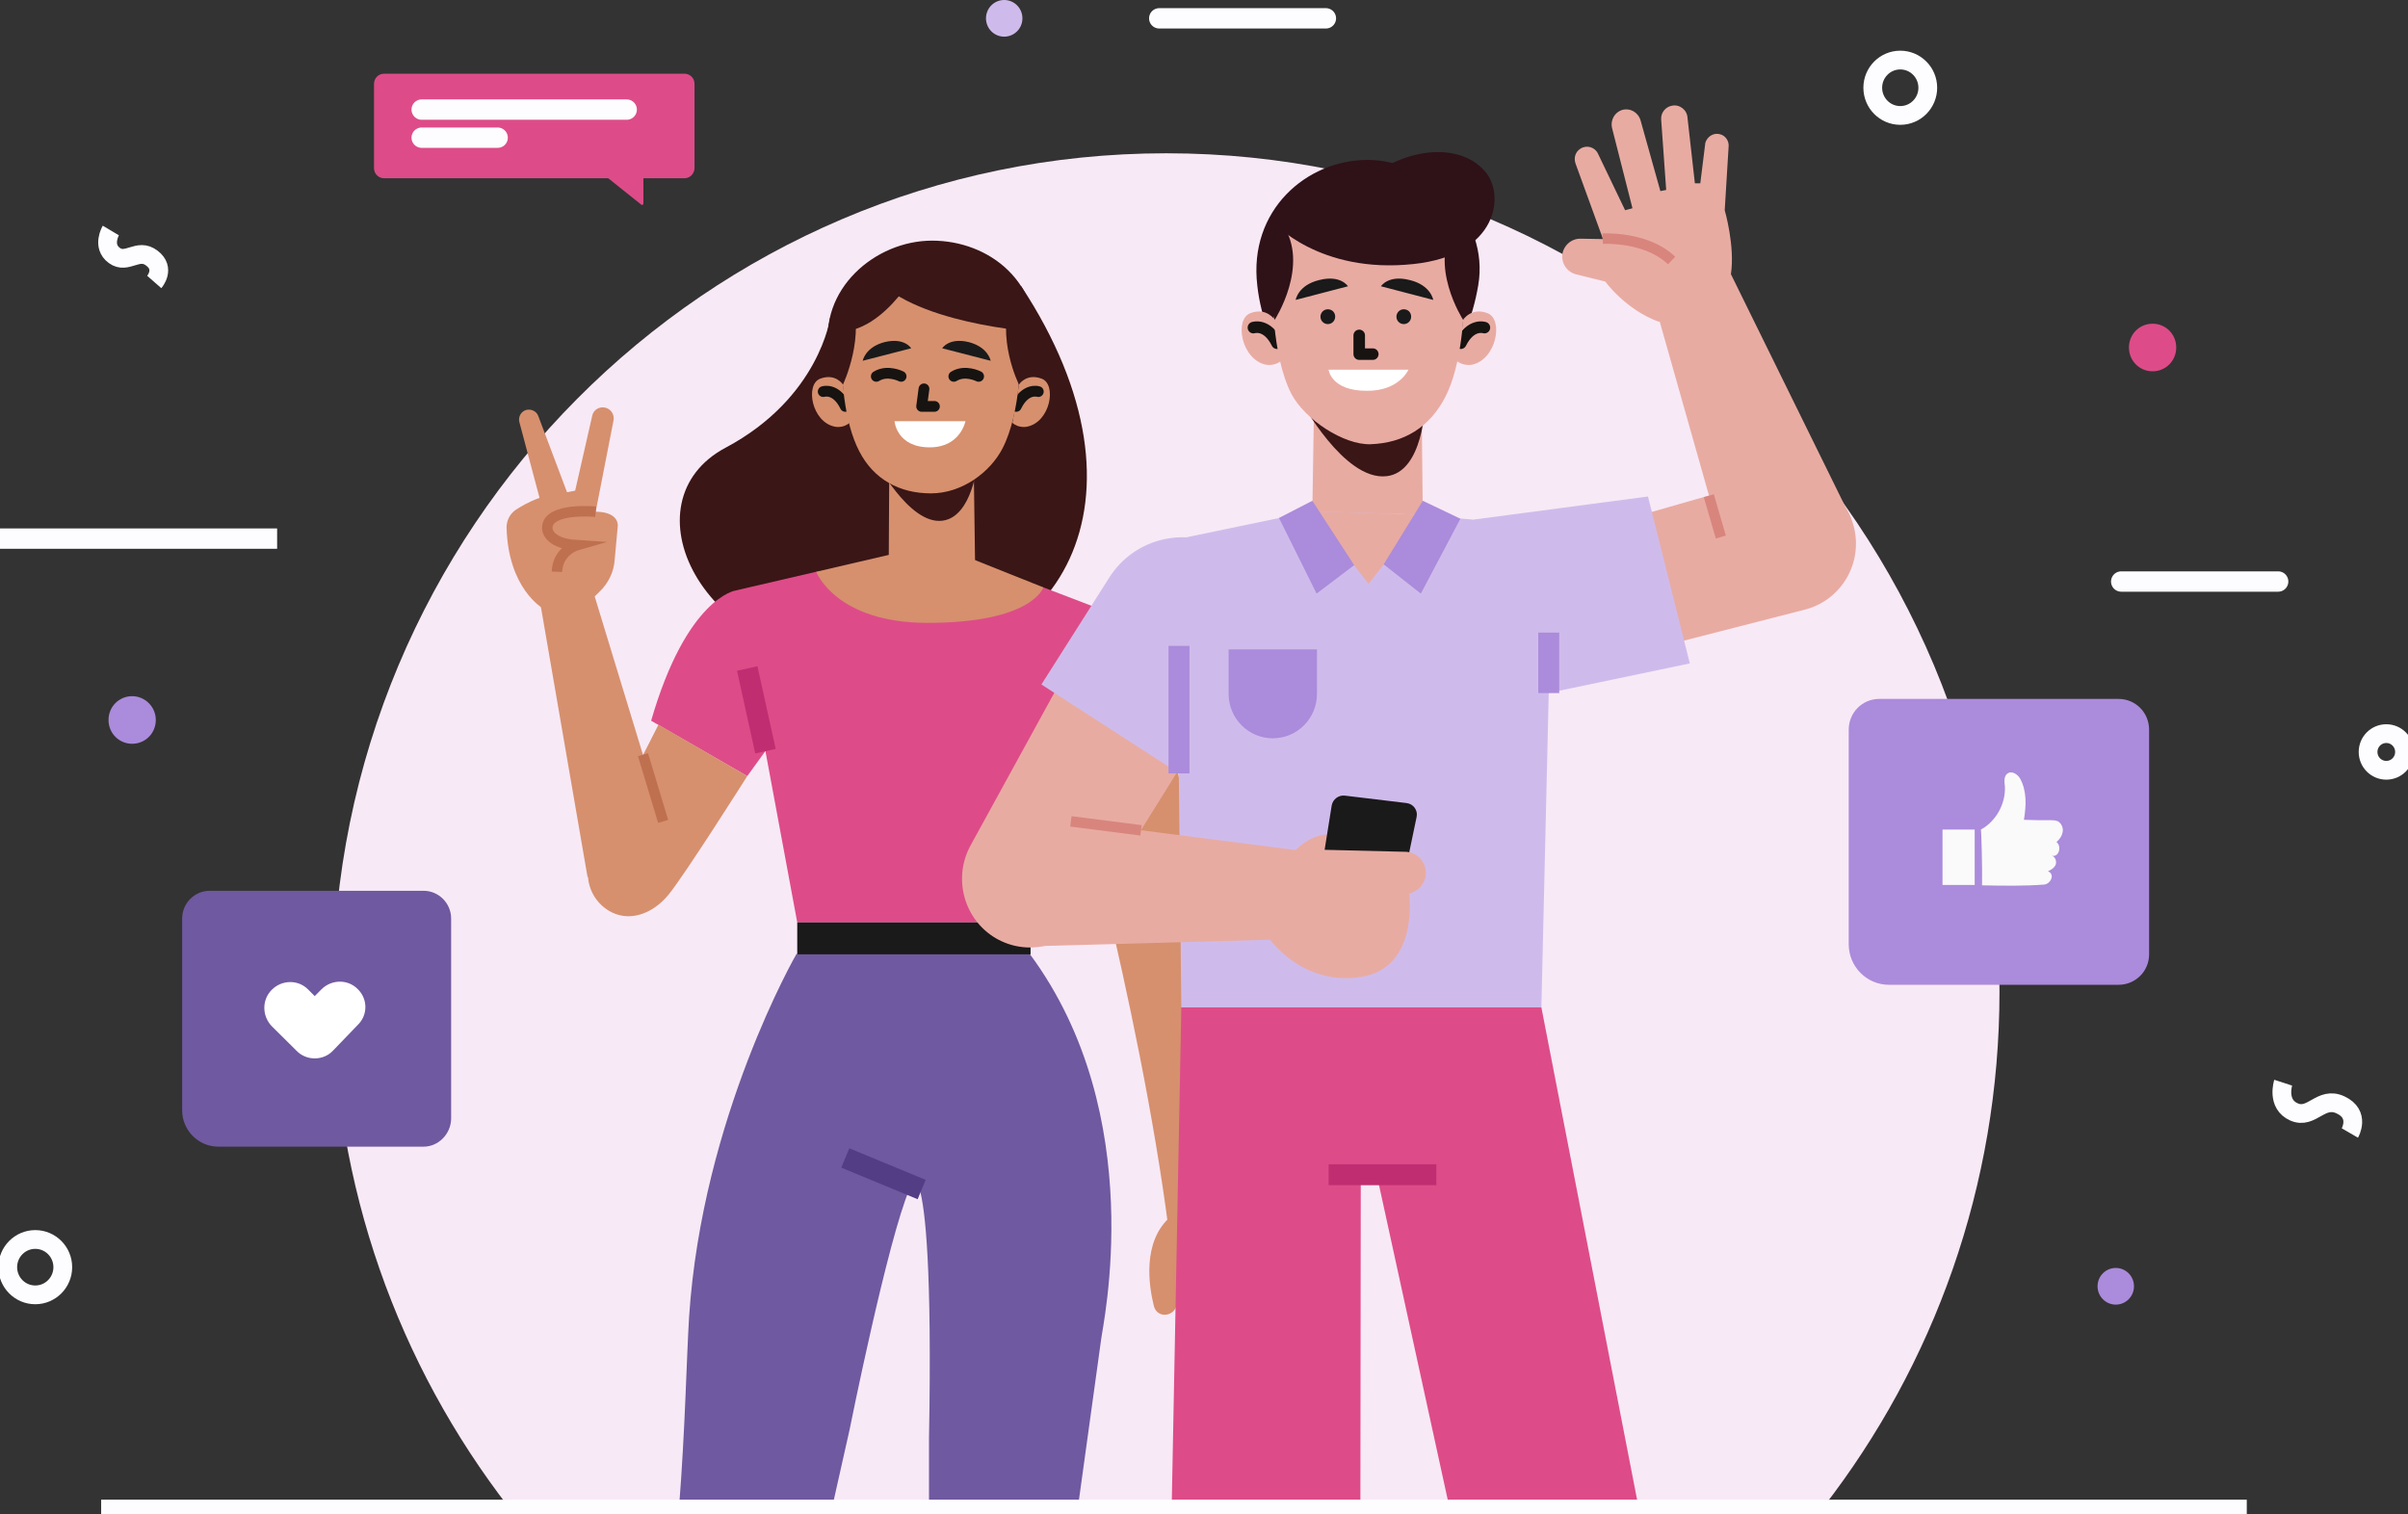 <svg width="229" height="144" viewBox="0 0 229 144" fill="none" xmlns="http://www.w3.org/2000/svg">
<rect x="0" y="0" width="229" height="144" fill="#333333" stroke="none"/>
<g clip-path="url(#clip0)">
<path d="M190.151 94.331C190.151 50.263 154.657 14.578 110.906 14.578C67.156 14.578 31.661 50.3 31.661 94.331C31.661 112.841 37.927 129.83 48.395 143.369H173.381C183.886 129.83 190.151 112.804 190.151 94.331Z" fill="#F8E9F6"/>
<path d="M65.091 16.952H36.526C36.01 16.952 35.568 16.544 35.568 15.988V7.975C35.568 7.456 35.973 7.011 36.526 7.011H65.091C65.607 7.011 66.05 7.419 66.05 7.975V16.025C66.013 16.544 65.607 16.952 65.091 16.952Z" fill="#DD4C88"/>
<path d="M40.102 10.423H59.599" stroke="#FDFCFF" stroke-width="1.936" stroke-miterlimit="10" stroke-linecap="round" stroke-linejoin="round"/>
<path d="M40.102 13.094H47.326" stroke="#FDFCFF" stroke-width="1.936" stroke-miterlimit="10" stroke-linecap="round" stroke-linejoin="round"/>
<path d="M61.184 15.877V19.363C61.184 19.475 61.074 19.512 61 19.475L56.54 15.914H61.184V15.877Z" fill="#DD4C88"/>
<path d="M40.286 109.057H20.751C18.871 109.057 17.323 107.499 17.323 105.607V87.357C17.323 85.91 18.503 84.723 19.94 84.723H40.286C41.723 84.723 42.903 85.91 42.903 87.357V106.423C42.866 107.87 41.687 109.057 40.286 109.057Z" fill="#6F59A0"/>
<path d="M34.02 94.071C33.062 93.106 31.514 93.143 30.556 94.108L29.929 94.739L29.302 94.108C28.344 93.143 26.796 93.18 25.838 94.145C24.88 95.109 24.916 96.667 25.875 97.632L28.234 99.969C28.602 100.34 29.081 100.562 29.561 100.636C30.298 100.748 31.108 100.525 31.661 99.932L33.983 97.521C35.016 96.556 34.979 94.998 34.02 94.071Z" fill="white"/>
<path d="M201.467 93.663H179.647C177.509 93.663 175.813 91.919 175.813 89.805V69.403C175.813 67.771 177.104 66.473 178.725 66.473H201.467C203.089 66.473 204.379 67.771 204.379 69.403V90.769C204.379 92.365 203.089 93.663 201.467 93.663Z" fill="#AB8BDB"/>
<path d="M188.492 84.204C190.52 84.241 192.547 84.278 194.39 84.13C194.979 84.093 195.495 83.165 194.758 82.868C195.053 82.72 195.348 82.572 195.495 82.238C195.606 81.904 195.459 81.496 195.127 81.385C195.827 81.57 196.085 80.457 195.569 80.086C195.864 79.827 196.085 79.53 196.159 79.122C196.233 78.751 196.048 78.306 195.717 78.121C195.495 78.009 195.237 78.009 194.979 78.009C194.132 78.009 193.284 78.009 192.473 77.972C192.694 76.637 192.768 75.227 192.105 74.04C191.92 73.706 191.367 73.261 190.925 73.558C190.52 73.817 190.63 74.448 190.667 74.819C190.741 76.451 189.819 78.121 188.382 78.899C188.419 78.899 188.529 82.423 188.492 84.204Z" fill="#FAFAFA"/>
<path d="M187.792 78.899H184.733V84.167H187.792V78.899Z" fill="#FAFAFA"/>
<path d="M180.716 10.98C182.161 10.98 183.332 9.801 183.332 8.346C183.332 6.892 182.161 5.712 180.716 5.712C179.27 5.712 178.099 6.892 178.099 8.346C178.099 9.801 179.27 10.98 180.716 10.98Z" stroke="#FDFCFF" stroke-width="1.784" stroke-miterlimit="10"/>
<path d="M3.354 123.153C4.8 123.153 5.971 121.974 5.971 120.519C5.971 119.065 4.8 117.886 3.354 117.886C1.909 117.886 0.737 119.065 0.737 120.519C0.737 121.974 1.909 123.153 3.354 123.153Z" stroke="#FDFCFF" stroke-width="1.784" stroke-miterlimit="10"/>
<path d="M228.668 71.518C228.668 72.482 227.894 73.261 226.936 73.261C225.978 73.261 225.204 72.482 225.204 71.518C225.204 70.553 225.978 69.774 226.936 69.774C227.894 69.774 228.668 70.553 228.668 71.518Z" stroke="#FDFCFF" stroke-width="1.784" stroke-miterlimit="10"/>
<path d="M10.541 21.923C10.541 21.923 9.657 23.407 10.873 24.297C12.089 25.187 13.121 23.518 14.448 24.556C15.775 25.558 14.669 26.819 14.669 26.819" stroke="#FDFCFF" stroke-width="1.784" stroke-miterlimit="10"/>
<path d="M217.132 102.974C217.132 102.974 216.468 105.014 218.164 105.756C219.859 106.498 220.707 104.198 222.587 105.088C224.503 105.978 223.471 107.759 223.471 107.759" stroke="#FDFCFF" stroke-width="1.784" stroke-miterlimit="10"/>
<path d="M14.817 68.476C14.817 69.737 13.822 70.739 12.569 70.739C11.316 70.739 10.32 69.737 10.32 68.476C10.32 67.215 11.316 66.213 12.569 66.213C13.785 66.213 14.817 67.215 14.817 68.476Z" fill="#AB8BDB"/>
<path d="M206.959 33.051C206.959 34.312 205.964 35.314 204.711 35.314C203.458 35.314 202.462 34.312 202.462 33.051C202.462 31.79 203.458 30.788 204.711 30.788C205.964 30.788 206.959 31.79 206.959 33.051Z" fill="#DD4C88"/>
<path d="M202.941 122.337C202.941 123.302 202.167 124.081 201.209 124.081C200.251 124.081 199.477 123.302 199.477 122.337C199.477 121.373 200.251 120.594 201.209 120.594C202.167 120.594 202.941 121.373 202.941 122.337Z" fill="#AB8BDB"/>
<path d="M97.232 1.743C97.232 2.708 96.458 3.487 95.499 3.487C94.541 3.487 93.767 2.708 93.767 1.743C93.767 0.779 94.541 0 95.499 0C96.458 0 97.232 0.779 97.232 1.743Z" fill="#CFBBEB"/>
<path d="M201.725 55.308H216.653" stroke="#FDFCFF" stroke-width="1.936" stroke-miterlimit="10" stroke-linecap="round" stroke-linejoin="round"/>
<path d="M0 51.227H26.354" stroke="#FDFCFF" stroke-width="1.936" stroke-miterlimit="10"/>
<path d="M110.243 1.744H126.092" stroke="#FDFCFF" stroke-width="1.936" stroke-miterlimit="10" stroke-linecap="round" stroke-linejoin="round"/>
<path d="M78.951 30.232C78.951 30.232 77.918 37.836 68.999 42.584C59.489 47.629 66.234 62.837 82.784 63.357C100.734 63.913 110.538 47.629 97.122 27.227L78.951 30.232Z" fill="#3A1616"/>
<path d="M84.516 53.861L84.59 40.767H92.551L92.736 54.009L84.516 53.861Z" fill="#D6906E"/>
<path d="M83.595 44.587C83.189 43.437 86.359 49.966 89.639 49.521C92.478 49.15 92.957 44.031 92.957 44.031C92.957 44.031 91.63 45.997 88.644 45.997C85.327 46.034 83.595 44.587 83.595 44.587Z" fill="#3A1616"/>
<path d="M78.84 33.533C79.835 39.394 83.226 44.291 88.644 44.291C94.062 44.291 97.785 39.431 98.448 33.533C99.222 26.856 94.062 22.887 88.644 22.887C83.226 22.887 77.808 27.524 78.84 33.533Z" fill="#3A1616"/>
<path d="M80.167 36.575C80.167 36.575 79.466 35.462 77.992 36.019C76.555 36.575 77.181 40.136 79.393 40.581C79.393 40.581 80.167 40.767 80.793 40.21C80.793 40.21 80.24 37.577 80.167 36.575Z" fill="#D6906E"/>
<path d="M78.287 37.243C78.287 37.243 79.503 36.835 80.388 38.652" stroke="#161311" stroke-width="1.024" stroke-miterlimit="10" stroke-linecap="round" stroke-linejoin="round"/>
<path d="M96.9 36.575C96.9 36.575 97.601 35.462 99.075 36.019C100.513 36.575 99.886 40.136 97.674 40.581C97.674 40.581 96.9 40.767 96.274 40.21C96.274 40.21 96.79 37.577 96.9 36.575Z" fill="#D6906E"/>
<path d="M98.743 37.243C98.743 37.243 97.527 36.835 96.643 38.652" stroke="#161311" stroke-width="1.024" stroke-miterlimit="10" stroke-linecap="round" stroke-linejoin="round"/>
<path d="M80.019 33.533C80.019 35.796 80.24 40.099 81.715 42.918C83.079 45.589 85.548 46.924 88.534 46.924C91.482 46.924 94.173 44.921 95.352 42.621C97.122 39.172 97.048 33.57 97.048 33.57C97.048 33.57 97.048 25.41 88.607 25.41C79.761 25.41 80.019 33.533 80.019 33.533Z" fill="#D6906E"/>
<path d="M86.654 33.125L82.046 34.312C82.046 34.312 82.267 33.014 84.147 32.532C86.027 32.087 86.654 33.125 86.654 33.125Z" fill="#1A1A1A"/>
<path d="M89.603 33.125L94.21 34.312C94.21 34.312 93.989 33.014 92.109 32.532C90.229 32.087 89.603 33.125 89.603 33.125Z" fill="#1A1A1A"/>
<path d="M87.87 36.983L87.648 38.652H88.865" stroke="#161311" stroke-width="1.024" stroke-miterlimit="10" stroke-linecap="round" stroke-linejoin="round"/>
<path d="M91.814 40.062H85.069C85.069 40.062 85.253 42.547 88.423 42.547C91.335 42.547 91.814 40.062 91.814 40.062Z" fill="white"/>
<path d="M85.695 35.796C85.695 35.796 84.405 35.129 83.336 35.796" stroke="#161311" stroke-width="1.024" stroke-miterlimit="10" stroke-linecap="round" stroke-linejoin="round"/>
<path d="M93.067 35.796C93.067 35.796 91.777 35.129 90.708 35.796" stroke="#161311" stroke-width="1.024" stroke-miterlimit="10" stroke-linecap="round" stroke-linejoin="round"/>
<path d="M96.901 36.575C96.901 36.575 94.652 32.087 96.237 28.118C96.237 28.118 97.785 28.155 97.748 34.349L96.901 36.575Z" fill="#3A1616"/>
<path d="M80.167 36.575C80.167 36.575 82.415 31.827 80.83 28.118C80.83 28.118 79.282 28.155 79.319 34.349L80.167 36.575Z" fill="#3A1616"/>
<path d="M98.522 31.567C98.522 31.567 86.359 30.825 82.82 25.892C82.82 25.892 83.963 22.813 89.381 23.666C94.799 24.519 98.522 31.567 98.522 31.567Z" fill="#3A1616"/>
<path d="M87.796 24.631C87.796 24.631 84.369 31.827 79.43 31.567C79.466 31.567 82.157 24.705 87.796 24.631Z" fill="#3A1616"/>
<path d="M80.793 135.987C80.793 135.987 84.405 117.96 86.506 113.063C86.691 112.618 87.354 112.692 87.465 113.137C87.981 114.992 88.644 120.519 88.349 136.766V143.406H102.503L104.714 127.419C104.825 126.195 109.358 106.164 97.932 90.732H75.744C75.744 90.732 66.787 106.238 65.534 125.23C65.276 129.459 65.165 135.913 64.576 143.369H79.135L80.793 135.987Z" fill="#6F59A0"/>
<path d="M80.388 110.133L87.649 113.137" stroke="#533D85" stroke-width="1.992" stroke-miterlimit="10"/>
<path d="M69.957 56.161C69.957 56.161 65.313 56.828 61.922 68.55L71.063 73.817L76.481 66.325L69.957 56.161Z" fill="#DD4C88"/>
<path d="M71.063 73.817C71.063 73.817 64.981 83.425 63.544 85.131C62.07 86.912 59.784 87.802 57.831 86.578C56.062 85.465 55.398 83.202 56.32 81.31L62.622 68.921L71.063 73.817Z" fill="#D6906E"/>
<path d="M56.393 56.198L63.654 80.012L55.877 83.425L51.233 56.532L56.393 56.198Z" fill="#D6906E"/>
<path d="M55.877 57.385L57.02 56.272C57.867 55.456 58.383 54.38 58.457 53.23L58.752 50.003C58.752 50.003 58.936 48.297 55.582 48.742C52.228 49.187 52.007 49.187 52.044 50.189C52.044 50.189 52.67 51.598 54.845 51.858L55.877 57.385Z" fill="#D6906E"/>
<path d="M51.639 57.867C51.639 57.867 48.321 56.012 48.174 50.151C48.174 49.484 48.506 48.853 49.058 48.482C49.906 47.926 52.413 46.479 53.739 47.406L56.062 50.448L55.914 57.422L51.639 57.867Z" fill="#D6906E"/>
<path d="M56.504 49.41L58.346 39.988C58.457 39.431 58.089 38.875 57.536 38.764C56.983 38.652 56.43 38.986 56.319 39.542L54.698 46.665L53.924 46.813L51.196 39.58C51.012 39.06 50.422 38.838 49.943 39.023C49.501 39.209 49.279 39.691 49.39 40.136L52.044 50.114L56.504 49.41Z" fill="#D6906E"/>
<path d="M56.651 48.668C56.651 48.668 52.081 48.223 52.044 50.189C52.044 50.189 51.933 51.672 54.845 51.858C54.845 51.858 53.039 52.377 52.965 54.38" stroke="#BF704F" stroke-width="0.996" stroke-miterlimit="10"/>
<path d="M61.148 71.777L63.065 78.121" stroke="#BF704F" stroke-width="0.996" stroke-miterlimit="10"/>
<path d="M101.139 69.848C101.139 69.848 108.363 95.443 111.128 116.884L115.772 115.993C115.772 115.993 115.072 84.575 110.354 65.137L101.139 69.848Z" fill="#D6906E"/>
<path d="M115.772 114.918C115.772 114.918 122.775 125.341 114.371 130.015C113.818 130.312 113.118 130.201 112.712 129.719L112.676 129.644C112.233 129.125 112.27 128.309 112.749 127.827C113.929 126.603 115.551 124.08 113.007 120.779C113.007 120.779 111.68 121.113 111.902 123.821C111.975 124.525 111.386 125.082 110.685 125.045C110.206 125.008 109.838 124.674 109.727 124.192C109.285 122.411 108.547 118.034 111.386 115.66L115.772 114.918Z" fill="#D6906E"/>
<path d="M105.599 58.312C105.599 58.312 112.233 60.501 113.413 71.073L102.613 75.19L100.181 68.513L105.599 58.312Z" fill="#DD4C88"/>
<path d="M99.222 55.864L105.709 58.349L97.969 87.728H75.817L69.957 56.16L77.624 54.38L99.222 55.864Z" fill="#DD4C88"/>
<path d="M98.007 87.728H75.818V90.77H98.007V87.728Z" fill="#1A1A1A"/>
<path d="M72.795 71.444L71.063 63.58" stroke="#C12D71" stroke-width="1.992" stroke-miterlimit="10"/>
<path d="M101.839 73.038L104.161 64.284" stroke="#C12D71" stroke-width="1.992" stroke-miterlimit="10"/>
<path d="M90.671 52.451L99.222 55.864C99.222 55.864 98.227 59.239 88.202 59.239C79.466 59.239 77.624 54.38 77.624 54.38L85.917 52.451H90.671Z" fill="#D6906E"/>
<path d="M146.585 95.814L155.873 143.592H137.887L130.994 112.025L129.409 111.95L129.372 143.592H111.422L112.344 95.814H146.585Z" fill="#DD4C88"/>
<path d="M126.35 111.728H136.597" stroke="#C12D71" stroke-width="1.992" stroke-miterlimit="10"/>
<path d="M154.878 62.281L171.796 57.941C175.187 56.977 177.177 53.49 176.293 50.077C175.371 46.553 171.796 44.476 168.295 45.477L151.34 50.337L154.878 62.281Z" fill="#E8ABA2"/>
<path d="M156.721 47.221L140.209 49.409L144.927 66.398L160.702 63.097L156.721 47.221Z" fill="#CFBBEB"/>
<path d="M164.609 26.077C165.015 23.406 164.02 19.994 164.02 19.994L164.388 13.984C164.462 13.428 164.093 12.872 163.54 12.76C162.951 12.612 162.361 12.983 162.177 13.576L161.698 17.434H161.182L160.481 11.202C160.444 10.46 159.744 9.904 159.007 10.052C158.38 10.164 157.938 10.72 157.975 11.351L158.454 18.065L157.901 18.176L156.021 11.462C155.8 10.683 155.026 10.238 154.252 10.46C153.552 10.683 153.146 11.425 153.294 12.13L155.247 19.808L154.547 19.994L151.967 14.615C151.672 13.984 150.898 13.762 150.308 14.133C149.829 14.43 149.645 14.986 149.829 15.542L152.446 22.739L150.272 22.701C149.276 22.701 148.465 23.592 148.576 24.593C148.65 25.298 149.166 25.892 149.829 26.077L152.667 26.782C152.667 26.782 154.584 29.453 157.754 30.603C157.754 30.566 164.314 28.117 164.609 26.077Z" fill="#E8ABA2"/>
<path d="M152.409 22.701C152.409 22.701 156.537 22.442 158.97 24.779" stroke="#D8857D" stroke-width="0.996" stroke-miterlimit="10"/>
<path d="M176.072 49.372L164.609 26.077L157.422 29.119L164.683 54.751L176.072 49.372Z" fill="#E8ABA2"/>
<path d="M162.508 47.147L163.651 51.078" stroke="#D8857D" stroke-width="0.996" stroke-miterlimit="10"/>
<path d="M125.429 48.482L111.865 51.301L112.344 95.814H146.585L147.654 50.077L134.791 48.964L125.429 48.482Z" fill="#CFBBEB"/>
<path d="M147.286 65.916V60.166" stroke="#AB8BDB" stroke-width="1.992" stroke-miterlimit="10"/>
<path d="M121.043 70.219C118.721 70.219 116.841 68.327 116.841 65.99V61.762H125.244V65.99C125.244 68.327 123.365 70.219 121.043 70.219Z" fill="#AB8BDB"/>
<path d="M102.06 62.615L92.293 80.421C90.598 83.536 91.666 87.468 94.726 89.249C97.748 90.992 101.618 90.028 103.461 87.06L113.597 70.776L102.06 62.615Z" fill="#E8ABA2"/>
<path d="M99.038 65.1L113.044 74.151L115.293 63.357C117.651 59.499 120.674 54.862 116.877 52.414C113.044 49.929 107.921 51.079 105.488 54.937L99.038 65.1Z" fill="#CFBBEB"/>
<path d="M112.123 73.558V61.428" stroke="#AB8BDB" stroke-width="1.992" stroke-miterlimit="10"/>
<path d="M97.085 90.028L122.738 89.323L124.507 81.014L95.537 77.304L97.085 90.028Z" fill="#E8ABA2"/>
<path d="M108.511 78.973L101.839 78.12" stroke="#D8857D" stroke-width="0.996" stroke-miterlimit="10"/>
<path d="M122.775 81.347C122.775 81.347 126.055 76.896 129.925 81.347L128.377 84.426L122.775 81.347Z" fill="#E8ABA2"/>
<path d="M126.645 76.6L125.65 82.832L133.464 83.722L134.717 77.713C134.864 77.082 134.422 76.451 133.759 76.377L127.898 75.672C127.309 75.598 126.756 76.006 126.645 76.6Z" fill="#1A1A1A"/>
<path d="M124.433 80.791L133.685 81.014C134.754 81.051 135.601 81.941 135.601 83.017C135.601 83.796 135.159 84.463 134.496 84.797L134.017 85.02C134.017 85.02 134.975 92.068 129.409 92.921C123.844 93.774 120.748 89.323 120.748 89.323L124.433 80.791Z" fill="#E8ABA2"/>
<path d="M135.307 48.964L135.159 34.905H125.023L124.802 48.63L135.307 48.964Z" fill="#E8ABA2"/>
<path d="M124.175 39.023C123.659 37.799 127.714 45.737 131.842 45.292C135.38 44.921 135.528 38.429 135.528 38.429C135.528 38.429 134.275 40.469 130.515 40.469C126.35 40.507 124.175 39.023 124.175 39.023Z" fill="#3A1616"/>
<path d="M140.577 27.153C139.509 33.422 135.86 38.689 130.073 38.689C124.249 38.689 120.269 33.459 119.568 27.153C118.721 19.994 124.249 15.209 130.073 15.209C135.86 15.209 141.683 20.735 140.577 27.153Z" fill="#2F1118"/>
<path d="M139.14 30.417C139.14 30.417 139.914 29.193 141.462 29.786C143.01 30.38 142.31 34.201 139.988 34.683C139.988 34.683 139.14 34.868 138.477 34.275C138.477 34.312 139.066 31.493 139.14 30.417Z" fill="#E8ABA2"/>
<path d="M141.167 31.159C141.167 31.159 139.877 30.714 138.919 32.643" stroke="#161311" stroke-width="1.098" stroke-miterlimit="10" stroke-linecap="round" stroke-linejoin="round"/>
<path d="M121.227 30.417C121.227 30.417 120.453 29.193 118.905 29.786C117.357 30.38 118.057 34.201 120.379 34.683C120.379 34.683 121.227 34.868 121.89 34.275C121.89 34.312 121.3 31.493 121.227 30.417Z" fill="#E8ABA2"/>
<path d="M119.199 31.159C119.199 31.159 120.489 30.714 121.448 32.643" stroke="#161311" stroke-width="1.098" stroke-miterlimit="10" stroke-linecap="round" stroke-linejoin="round"/>
<path d="M139.287 27.153C139.287 29.601 139.029 34.72 137.444 37.762C135.97 40.618 133.537 42.139 130.331 42.25C127.787 42.324 124.102 39.913 122.812 37.465C120.895 33.756 121.006 27.227 121.006 27.227C121.006 27.227 121.006 18.473 130.036 18.473C139.582 18.436 139.287 27.153 139.287 27.153Z" fill="#E8ABA2"/>
<path d="M126.976 30.12C126.976 30.491 126.681 30.825 126.276 30.825C125.907 30.825 125.576 30.528 125.576 30.12C125.576 29.749 125.871 29.415 126.276 29.415C126.681 29.415 126.976 29.712 126.976 30.12Z" fill="#1A1A1A"/>
<path d="M134.2 30.12C134.2 30.491 133.906 30.825 133.5 30.825C133.132 30.825 132.8 30.528 132.8 30.12C132.8 29.749 133.095 29.415 133.5 29.415C133.906 29.415 134.2 29.712 134.2 30.12Z" fill="#1A1A1A"/>
<path d="M128.193 27.227L123.217 28.525C123.217 28.525 123.438 27.115 125.465 26.633C127.492 26.114 128.193 27.227 128.193 27.227Z" fill="#1A1A1A"/>
<path d="M131.326 27.227L136.302 28.525C136.302 28.525 136.08 27.115 134.053 26.633C132.026 26.114 131.326 27.227 131.326 27.227Z" fill="#1A1A1A"/>
<path d="M129.262 31.9V33.681H130.552" stroke="#161311" stroke-width="1.098" stroke-miterlimit="10" stroke-linecap="round" stroke-linejoin="round"/>
<path d="M133.942 35.165H126.35C126.35 35.165 126.571 37.168 129.962 37.168C133.058 37.205 133.942 35.165 133.942 35.165Z" fill="white"/>
<path d="M121.227 30.417C121.227 30.417 124.618 25.187 121.964 21.329C121.964 21.329 120.305 21.366 120.342 28.006L121.227 30.417Z" fill="#2F1118"/>
<path d="M139.139 30.417C139.139 30.417 135.749 25.187 138.402 21.329C138.402 21.329 140.061 21.366 140.024 28.006L139.139 30.417Z" fill="#2F1118"/>
<path d="M121.042 21.106C121.042 21.106 125.429 26.077 134.422 25.113C142.457 24.259 143.157 18.547 141.241 16.321C138.513 13.131 132.469 14.318 129.225 17.879L121.042 21.106Z" fill="#2F1118"/>
<path d="M124.802 48.63L130.147 55.53L135.307 48.964L124.802 48.63Z" fill="#E8ABA2"/>
<path d="M124.802 47.629L121.632 49.261L125.208 56.457L128.783 53.749L124.802 47.629Z" fill="#AB8BDB"/>
<path d="M135.307 47.629L138.882 49.335L135.122 56.457L131.584 53.675L135.307 47.629Z" fill="#AB8BDB"/>
<path d="M9.62 143.629H213.667" stroke="#FDFCFF" stroke-width="1.992" stroke-miterlimit="10"/>
</g>
<defs>
<clipPath id="clip0">
<rect width="229" height="144" fill="white"/>
</clipPath>
</defs>
</svg>
